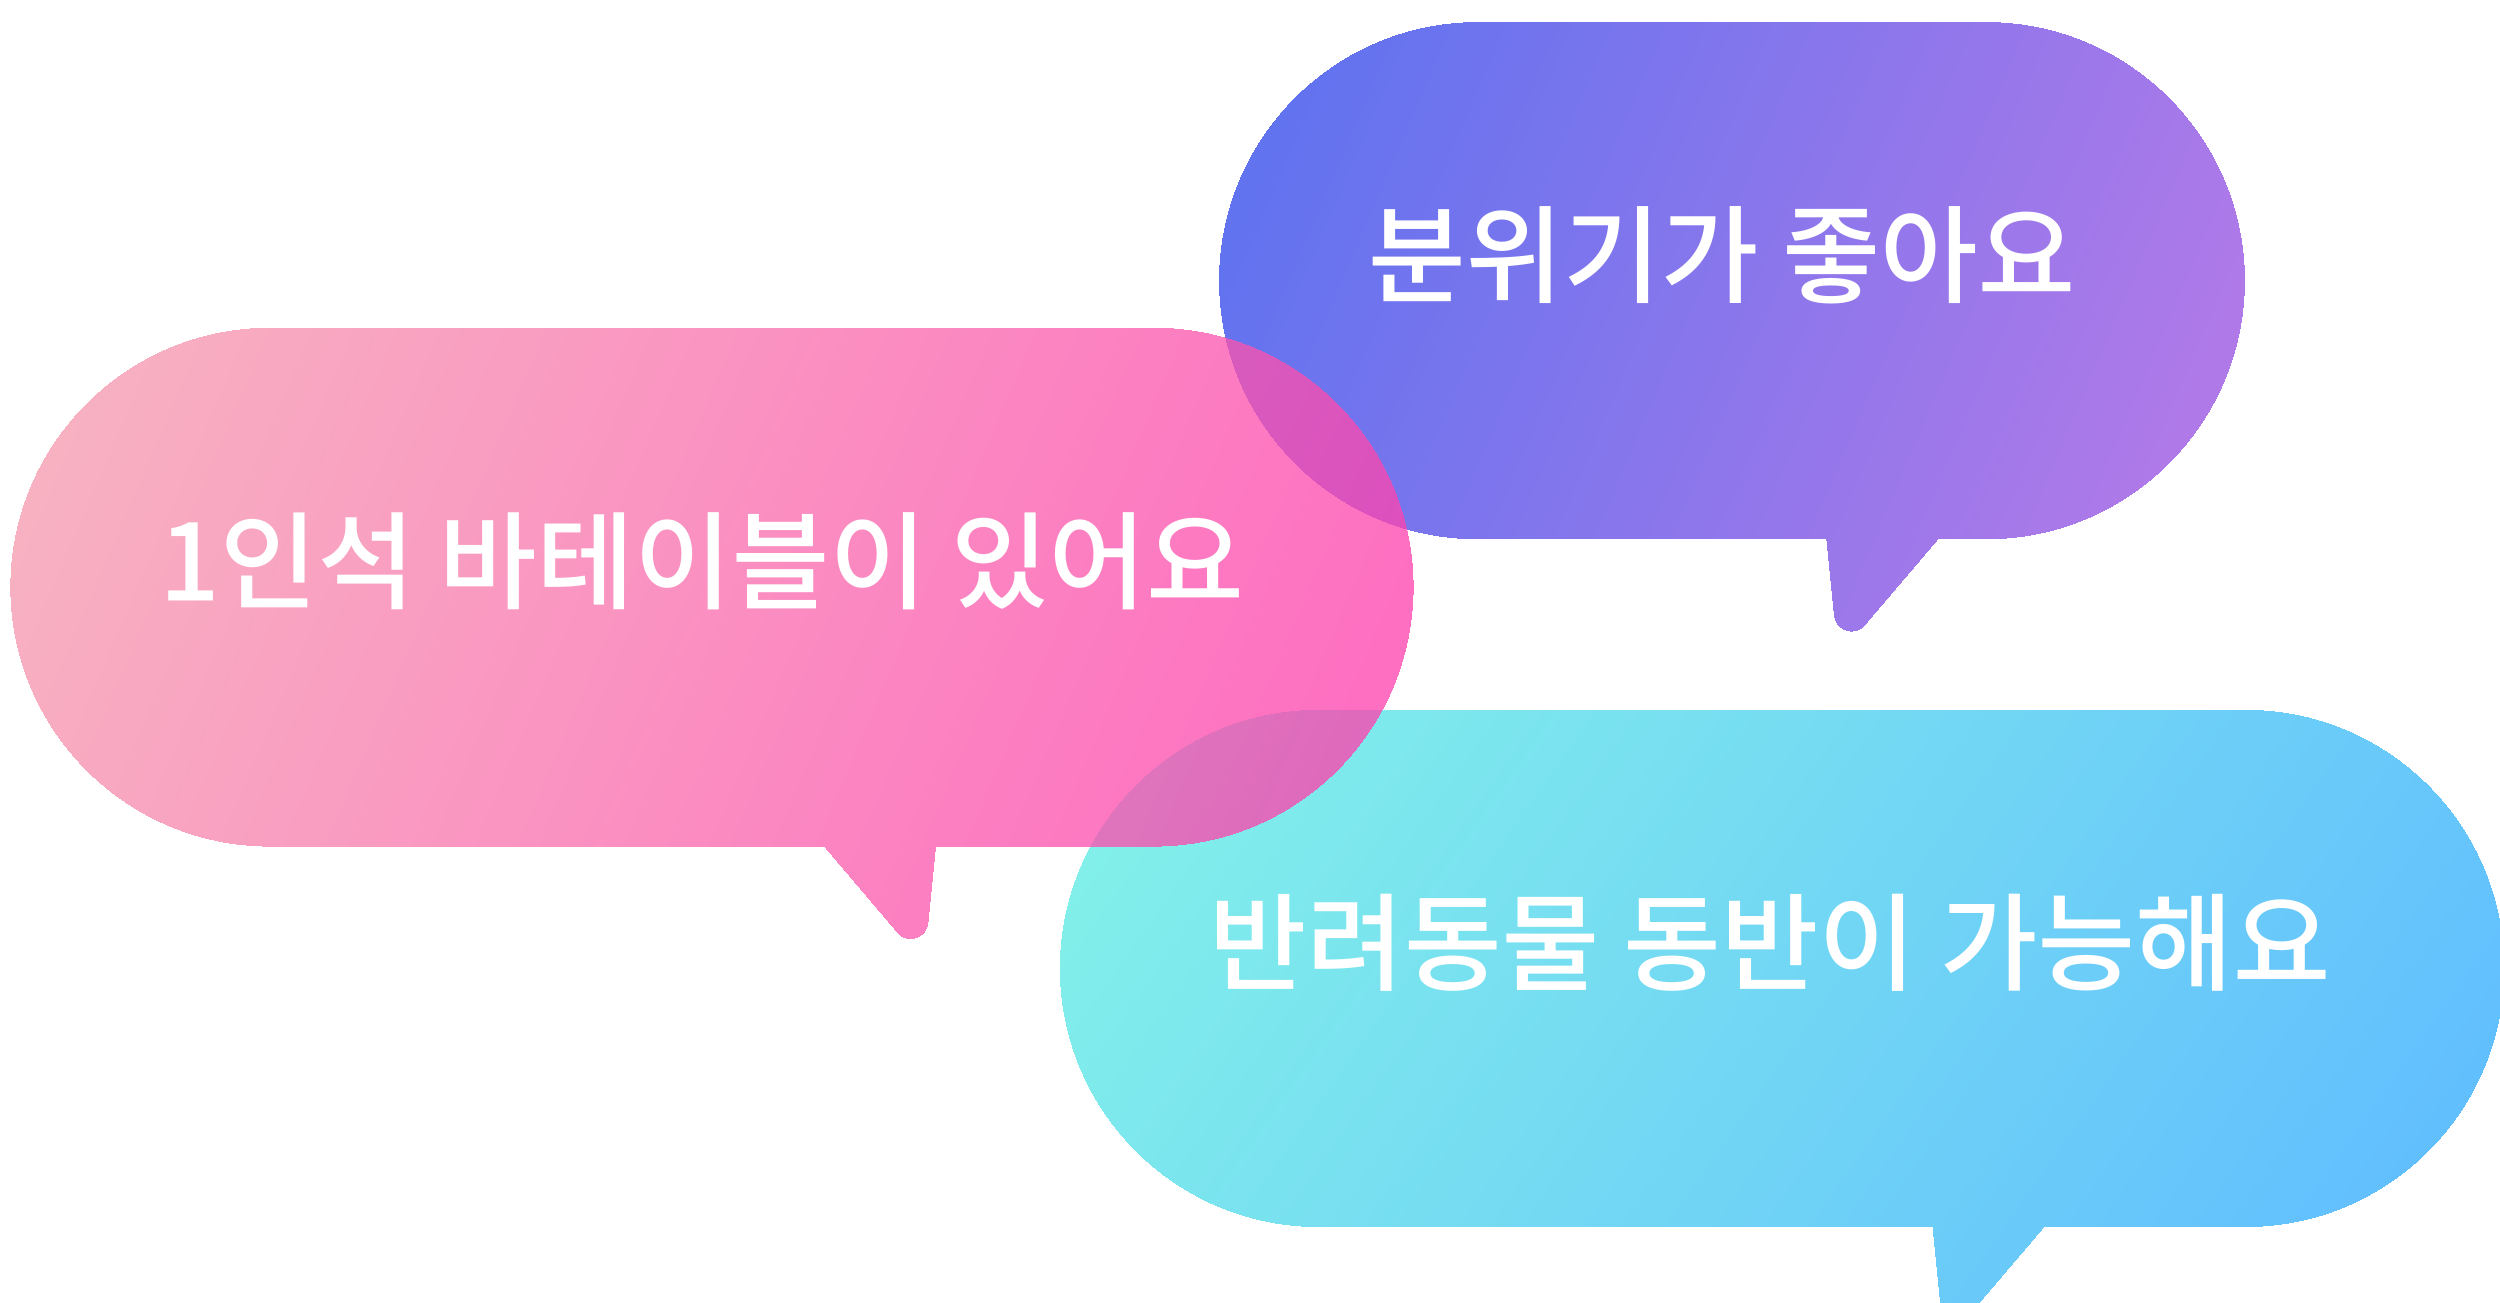 <svg width="424" height="221" viewBox="0 0 424 221" fill="none" xmlns="http://www.w3.org/2000/svg">
<g filter="url(#filter0_bdi_319_931)">
<path fill-rule="evenodd" clip-rule="evenodd" d="M221.863 116.637C197.638 116.637 178 136.275 178 160.5C178 184.725 197.638 204.363 221.863 204.363H326L327.298 217.299C327.561 219.929 330.851 220.958 332.566 218.946L345 204.363H379.137C403.362 204.363 423 184.725 423 160.5C423 136.275 403.362 116.637 379.137 116.637H221.863Z" fill="url(#paint0_linear_319_931)" fill-opacity="0.76" shape-rendering="crispEdges"/>
</g>
<path d="M216.772 151.606H218.662V163.684H216.772V151.606ZM218.104 156.412H220.984V157.978H218.104V156.412ZM208.258 166.186H219.328V167.716H208.258V166.186ZM208.258 162.496H210.148V166.528H208.258V162.496ZM206.404 152.776H208.276V155.35H212.29V152.776H214.144V161.002H206.404V152.776ZM208.276 156.808V159.508H212.29V156.808H208.276ZM234.123 151.57H235.995V168.058H234.123V151.57ZM231.117 155.224H234.519V156.754H231.117V155.224ZM222.963 162.748H224.223C226.725 162.748 228.777 162.676 231.225 162.298L231.387 163.846C228.885 164.242 226.779 164.314 224.223 164.314H222.963V162.748ZM222.927 153.028H230.181V159.112H224.835V163.108H222.963V157.618H228.327V154.54H222.927V153.028ZM231.045 159.706H234.447V161.236H231.045V159.706ZM238.945 159.526H253.813V161.038H238.945V159.526ZM245.443 156.97H247.315V160.138H245.443V156.97ZM240.781 156.376H252.103V157.87H240.781V156.376ZM240.781 152.326H251.995V153.82H242.653V157.294H240.781V152.326ZM246.343 162.064C249.871 162.064 252.013 163.144 252.013 165.052C252.013 166.96 249.871 168.04 246.343 168.04C242.815 168.04 240.673 166.96 240.673 165.052C240.673 163.144 242.815 162.064 246.343 162.064ZM246.343 163.504C243.931 163.504 242.581 164.044 242.581 165.052C242.581 166.06 243.931 166.582 246.343 166.582C248.755 166.582 250.105 166.06 250.105 165.052C250.105 164.044 248.755 163.504 246.343 163.504ZM261.966 159.418H263.838V161.848H261.966V159.418ZM255.486 158.338H270.354V159.832H255.486V158.338ZM257.376 152.11H268.446V157.186H257.376V152.11ZM266.592 153.586H259.23V155.71H266.592V153.586ZM257.25 161.182H268.5V165.124H259.14V166.87H257.268V163.774H266.646V162.604H257.25V161.182ZM257.268 166.438H268.968V167.896H257.268V166.438ZM276.105 159.526H290.973V161.038H276.105V159.526ZM282.603 156.97H284.475V160.138H282.603V156.97ZM277.941 156.376H289.263V157.87H277.941V156.376ZM277.941 152.326H289.155V153.82H279.813V157.294H277.941V152.326ZM283.503 162.064C287.031 162.064 289.173 163.144 289.173 165.052C289.173 166.96 287.031 168.04 283.503 168.04C279.975 168.04 277.833 166.96 277.833 165.052C277.833 163.144 279.975 162.064 283.503 162.064ZM283.503 163.504C281.091 163.504 279.741 164.044 279.741 165.052C279.741 166.06 281.091 166.582 283.503 166.582C285.915 166.582 287.265 166.06 287.265 165.052C287.265 164.044 285.915 163.504 283.503 163.504ZM303.608 151.606H305.498V163.684H303.608V151.606ZM304.94 156.412H307.82V157.978H304.94V156.412ZM295.094 166.186H306.164V167.716H295.094V166.186ZM295.094 162.496H296.984V166.528H295.094V162.496ZM293.24 152.776H295.112V155.35H299.126V152.776H300.98V161.002H293.24V152.776ZM295.112 156.808V159.508H299.126V156.808H295.112ZM320.869 151.57H322.759V168.058H320.869V151.57ZM313.993 152.794C316.459 152.794 318.241 155.044 318.241 158.59C318.241 162.136 316.459 164.404 313.993 164.404C311.545 164.404 309.763 162.136 309.763 158.59C309.763 155.044 311.545 152.794 313.993 152.794ZM313.993 154.504C312.553 154.504 311.563 156.034 311.563 158.59C311.563 161.164 312.553 162.712 313.993 162.712C315.433 162.712 316.423 161.164 316.423 158.59C316.423 156.034 315.433 154.504 313.993 154.504ZM340.678 151.57H342.568V168.022H340.678V151.57ZM342.064 158.086H345.034V159.634H342.064V158.086ZM336.412 153.316H338.266C338.266 158.104 336.232 162.334 330.85 165.034L329.788 163.594C334.234 161.326 336.412 158.032 336.412 153.64V153.316ZM330.616 153.316H337.384V154.846H330.616V153.316ZM348.327 155.944H359.577V157.456H348.327V155.944ZM348.327 151.894H350.199V156.628H348.327V151.894ZM346.383 159.148H361.251V160.66H346.383V159.148ZM353.781 161.956C357.309 161.956 359.451 163.036 359.451 164.98C359.451 166.888 357.309 167.986 353.781 167.986C350.253 167.986 348.111 166.888 348.111 164.98C348.111 163.036 350.253 161.956 353.781 161.956ZM353.781 163.414C351.369 163.414 350.019 163.936 350.019 164.98C350.019 165.97 351.369 166.528 353.781 166.528C356.193 166.528 357.543 165.97 357.543 164.98C357.543 163.936 356.193 163.414 353.781 163.414ZM362.905 154.252H370.933V155.764H362.905V154.252ZM366.937 156.7C369.007 156.7 370.501 158.284 370.501 160.534C370.501 162.784 369.007 164.35 366.937 164.35C364.885 164.35 363.373 162.784 363.373 160.534C363.373 158.284 364.885 156.7 366.937 156.7ZM366.937 158.284C365.839 158.284 365.047 159.184 365.047 160.534C365.047 161.902 365.839 162.766 366.937 162.766C368.035 162.766 368.827 161.902 368.827 160.534C368.827 159.184 368.035 158.284 366.937 158.284ZM375.145 151.588H376.945V168.04H375.145V151.588ZM372.805 158.41H375.739V159.94H372.805V158.41ZM371.653 151.93H373.417V167.284H371.653V151.93ZM366.019 152.056H367.873V155.188H366.019V152.056ZM382.974 160.012H384.846V164.782H382.974V160.012ZM389.004 160.012H390.894V164.782H389.004V160.012ZM379.5 164.476H394.404V166.024H379.5V164.476ZM386.916 152.524C390.426 152.524 392.964 154.216 392.964 156.844C392.964 159.454 390.426 161.146 386.916 161.146C383.406 161.146 380.868 159.454 380.868 156.844C380.868 154.216 383.406 152.524 386.916 152.524ZM386.916 154C384.432 154 382.704 155.098 382.704 156.844C382.704 158.572 384.432 159.67 386.916 159.67C389.4 159.67 391.128 158.572 391.128 156.844C391.128 155.098 389.4 154 386.916 154Z" fill="white"/>
<g filter="url(#filter1_bdi_319_931)">
<path fill-rule="evenodd" clip-rule="evenodd" d="M248.863 0C224.638 0 205 19.638 205 43.863C205 68.088 224.638 87.727 248.863 87.727H308L309.298 100.663C309.561 103.293 312.851 104.321 314.566 102.31L327 87.727H335.137C359.362 87.727 379 68.088 379 43.863C379 19.638 359.362 0 335.137 0H248.863Z" fill="url(#paint1_linear_319_931)" fill-opacity="0.76" shape-rendering="crispEdges"/>
</g>
<g filter="url(#filter2_bdi_319_931)">
<path fill-rule="evenodd" clip-rule="evenodd" d="M44 51.838C19.7 51.838 0 71.538 0 95.838C0 120.139 19.7 139.838 44 139.838H138L150.431 154.463C152.145 156.479 155.439 155.451 155.702 152.819L157 139.838H194C218.301 139.838 238 120.139 238 95.838C238 71.538 218.301 51.838 194 51.838H44Z" fill="url(#paint2_linear_319_931)" fill-opacity="0.76" shape-rendering="crispEdges"/>
</g>
<path d="M28.53 101.838V100.128H31.446V90.912H29.052V89.598C30.312 89.382 31.176 89.058 31.95 88.59H33.516V100.128H36.108V101.838H28.53ZM49.758 86.898H51.648V98.814H49.758V86.898ZM40.902 101.478H52.116V103.008H40.902V101.478ZM40.902 97.608H42.792V102.054H40.902V97.608ZM42.774 87.996C45.258 87.996 47.13 89.688 47.13 92.1C47.13 94.476 45.258 96.204 42.774 96.204C40.29 96.204 38.4 94.476 38.4 92.1C38.4 89.688 40.29 87.996 42.774 87.996ZM42.774 89.616C41.334 89.616 40.236 90.588 40.236 92.1C40.236 93.576 41.334 94.548 42.774 94.548C44.214 94.548 45.294 93.576 45.294 92.1C45.294 90.588 44.214 89.616 42.774 89.616ZM63.058 90.156H66.712V91.704H63.058V90.156ZM58.594 87.726H60.142V89.364C60.142 92.568 58.522 95.268 55.606 96.33L54.598 94.836C57.208 93.936 58.594 91.74 58.594 89.364V87.726ZM58.954 87.726H60.484V89.472C60.484 91.632 61.888 93.684 64.336 94.53L63.346 96.006C60.556 94.998 58.954 92.424 58.954 89.472V87.726ZM57.19 97.464H68.278V103.332H66.388V98.976H57.19V97.464ZM66.388 86.88H68.278V96.636H66.388V86.88ZM86.108 86.88H87.998V103.332H86.108V86.88ZM87.566 93.198H90.554V94.782H87.566V93.198ZM75.83 88.23H77.702V92.424H81.77V88.23H83.642V99.444H75.83V88.23ZM77.702 93.9V97.914H81.77V93.9H77.702ZM98.58 93H101.586V94.53H98.58V93ZM92.352 98.004H93.432C95.862 98.004 97.374 97.95 99.174 97.608L99.336 99.138C97.482 99.48 95.916 99.534 93.432 99.534H92.352V98.004ZM92.352 88.788H98.454V90.3H94.152V98.544H92.352V88.788ZM93.612 93.216H97.752V94.692H93.612V93.216ZM104.034 86.88H105.834V103.332H104.034V86.88ZM100.686 87.222H102.45V102.54H100.686V87.222ZM120.017 86.862H121.907V103.35H120.017V86.862ZM113.141 88.086C115.607 88.086 117.389 90.336 117.389 93.882C117.389 97.428 115.607 99.696 113.141 99.696C110.693 99.696 108.911 97.428 108.911 93.882C108.911 90.336 110.693 88.086 113.141 88.086ZM113.141 89.796C111.701 89.796 110.711 91.326 110.711 93.882C110.711 96.456 111.701 98.004 113.141 98.004C114.581 98.004 115.571 96.456 115.571 93.882C115.571 91.326 114.581 89.796 113.141 89.796ZM126.856 87.168H128.71V88.5H136V87.168H137.872V92.64H126.856V87.168ZM128.71 89.904V91.2H136V89.904H128.71ZM124.912 93.792H139.78V95.286H124.912V93.792ZM126.676 96.528H137.926V100.434H128.566V102.216H126.694V99.102H136.072V97.932H126.676V96.528ZM126.694 101.748H138.394V103.188H126.694V101.748ZM153.134 86.862H155.024V103.35H153.134V86.862ZM146.258 88.086C148.724 88.086 150.506 90.336 150.506 93.882C150.506 97.428 148.724 99.696 146.258 99.696C143.81 99.696 142.028 97.428 142.028 93.882C142.028 90.336 143.81 88.086 146.258 88.086ZM146.258 89.796C144.818 89.796 143.828 91.326 143.828 93.882C143.828 96.456 144.818 98.004 146.258 98.004C147.698 98.004 148.688 96.456 148.688 93.882C148.688 91.326 147.698 89.796 146.258 89.796ZM165.996 96.942H167.436V97.68C167.436 99.984 166.194 102.198 163.728 103.098L162.81 101.712C164.916 100.974 165.996 99.264 165.996 97.68V96.942ZM166.446 96.942H167.814V97.68C167.814 99.3 168.732 101.028 170.712 101.838L169.938 103.26C167.454 102.306 166.446 99.966 166.446 97.68V96.942ZM172.044 96.942H173.412V97.68C173.412 99.768 172.368 102.252 169.938 103.26L169.164 101.838C171.126 100.956 172.044 99.12 172.044 97.68V96.942ZM172.458 96.942H173.898V97.68C173.898 99.372 174.96 101.028 177.084 101.712L176.166 103.098C173.664 102.234 172.458 100.092 172.458 97.68V96.942ZM173.754 86.898H175.644V96.24H173.754V86.898ZM166.77 87.798C169.29 87.798 171.126 89.382 171.126 91.686C171.126 93.954 169.29 95.556 166.77 95.556C164.25 95.556 162.396 93.954 162.396 91.686C162.396 89.382 164.25 87.798 166.77 87.798ZM166.77 89.364C165.312 89.364 164.232 90.282 164.232 91.686C164.232 93.09 165.312 93.99 166.77 93.99C168.228 93.99 169.29 93.09 169.29 91.686C169.29 90.282 168.228 89.364 166.77 89.364ZM183.076 88.086C185.506 88.086 187.234 90.336 187.234 93.882C187.234 97.428 185.506 99.696 183.076 99.696C180.646 99.696 178.918 97.428 178.918 93.882C178.918 90.336 180.646 88.086 183.076 88.086ZM183.076 89.796C181.672 89.796 180.718 91.326 180.718 93.882C180.718 96.456 181.672 98.004 183.076 98.004C184.498 98.004 185.452 96.456 185.452 93.882C185.452 91.326 184.498 89.796 183.076 89.796ZM190.42 86.862H192.292V103.35H190.42V86.862ZM186.658 93H191.23V94.512H186.658V93ZM198.681 95.304H200.553V100.074H198.681V95.304ZM204.711 95.304H206.601V100.074H204.711V95.304ZM195.207 99.768H210.111V101.316H195.207V99.768ZM202.623 87.816C206.133 87.816 208.671 89.508 208.671 92.136C208.671 94.746 206.133 96.438 202.623 96.438C199.113 96.438 196.575 94.746 196.575 92.136C196.575 89.508 199.113 87.816 202.623 87.816ZM202.623 89.292C200.139 89.292 198.411 90.39 198.411 92.136C198.411 93.864 200.139 94.962 202.623 94.962C205.107 94.962 206.835 93.864 206.835 92.136C206.835 90.39 205.107 89.292 202.623 89.292Z" fill="white"/>
<path d="M232.81 43.52H247.714V45.032H232.81V43.52ZM239.47 44.312H241.342V47.948H239.47V44.312ZM234.628 49.55H246.058V51.08H234.628V49.55ZM234.628 46.58H236.5V50.162H234.628V46.58ZM234.754 35.474H236.608V37.382H243.898V35.474H245.77V42.134H234.754V35.474ZM236.608 38.822V40.64H243.898V38.822H236.608ZM254.733 35.672C257.199 35.672 258.981 37.076 258.981 39.11C258.981 41.144 257.199 42.566 254.733 42.566C252.267 42.566 250.485 41.144 250.485 39.11C250.485 37.076 252.267 35.672 254.733 35.672ZM254.733 37.22C253.311 37.22 252.303 37.958 252.303 39.11C252.303 40.28 253.311 41 254.733 41C256.155 41 257.181 40.28 257.181 39.11C257.181 37.958 256.155 37.22 254.733 37.22ZM253.869 44.312H255.759V50.9H253.869V44.312ZM261.105 34.952H262.977V51.404H261.105V34.952ZM249.621 45.32L249.387 43.754C252.357 43.754 256.479 43.718 260.043 43.178L260.169 44.564C256.515 45.266 252.555 45.302 249.621 45.32ZM277.627 34.952H279.517V51.404H277.627V34.952ZM272.803 36.698H274.657C274.657 41.576 272.713 45.716 267.061 48.47L266.071 46.958C270.805 44.672 272.803 41.414 272.803 37.022V36.698ZM266.881 36.698H273.649V38.21H266.881V36.698ZM293.358 34.934H295.248V51.386H293.358V34.934ZM294.744 41.45H297.714V42.998H294.744V41.45ZM289.092 36.68H290.946C290.946 41.468 288.912 45.698 283.53 48.398L282.468 46.958C286.914 44.69 289.092 41.396 289.092 37.004V36.68ZM283.296 36.68H290.064V38.21H283.296V36.68ZM309.567 39.848H311.439V42.26H309.567V39.848ZM309.261 36.032H310.899V36.5C310.899 38.876 308.199 40.514 304.401 40.82L303.807 39.398C307.047 39.182 309.261 37.94 309.261 36.5V36.032ZM310.161 36.032H311.781V36.5C311.781 37.94 313.995 39.182 317.253 39.398L316.659 40.82C312.861 40.514 310.161 38.876 310.161 36.5V36.032ZM304.455 35.42H316.623V36.86H304.455V35.42ZM304.455 45.032H316.587V46.49H304.455V45.032ZM303.087 41.594H317.991V43.088H303.087V41.594ZM310.503 47.138C313.689 47.138 315.489 47.894 315.489 49.298C315.489 50.738 313.689 51.476 310.503 51.476C307.335 51.476 305.535 50.738 305.535 49.298C305.535 47.894 307.335 47.138 310.503 47.138ZM310.503 48.416C308.541 48.416 307.479 48.686 307.479 49.298C307.479 49.91 308.541 50.216 310.503 50.216C312.483 50.216 313.545 49.91 313.545 49.298C313.545 48.686 312.483 48.416 310.503 48.416ZM309.585 43.682H311.457V45.932H309.585V43.682ZM324.038 36.158C326.486 36.158 328.25 38.408 328.25 41.954C328.25 45.5 326.486 47.768 324.038 47.768C321.59 47.768 319.826 45.5 319.826 41.954C319.826 38.408 321.59 36.158 324.038 36.158ZM324.038 37.868C322.616 37.868 321.626 39.398 321.626 41.954C321.626 44.528 322.616 46.076 324.038 46.076C325.46 46.076 326.45 44.528 326.45 41.954C326.45 39.398 325.46 37.868 324.038 37.868ZM330.518 34.952H332.408V51.404H330.518V34.952ZM331.976 41.36H334.964V42.926H331.976V41.36ZM339.697 43.376H341.569V48.146H339.697V43.376ZM345.727 43.376H347.617V48.146H345.727V43.376ZM336.223 47.84H351.127V49.388H336.223V47.84ZM343.639 35.888C347.149 35.888 349.687 37.58 349.687 40.208C349.687 42.818 347.149 44.51 343.639 44.51C340.129 44.51 337.591 42.818 337.591 40.208C337.591 37.58 340.129 35.888 343.639 35.888ZM343.639 37.364C341.155 37.364 339.427 38.462 339.427 40.208C339.427 41.936 341.155 43.034 343.639 43.034C346.123 43.034 347.851 41.936 347.851 40.208C347.851 38.462 346.123 37.364 343.639 37.364Z" fill="white"/>
<defs>
<filter id="filter0_bdi_319_931" x="169" y="107.637" width="263" height="121.367" filterUnits="userSpaceOnUse" color-interpolation-filters="sRGB">
<feFlood flood-opacity="0" result="BackgroundImageFix"/>
<feGaussianBlur in="BackgroundImageFix" stdDeviation="4.5"/>
<feComposite in2="SourceAlpha" operator="in" result="effect1_backgroundBlur_319_931"/>
<feColorMatrix in="SourceAlpha" type="matrix" values="0 0 0 0 0 0 0 0 0 0 0 0 0 0 0 0 0 0 127 0" result="hardAlpha"/>
<feOffset dx="0.75" dy="0.75"/>
<feComposite in2="hardAlpha" operator="out"/>
<feColorMatrix type="matrix" values="0 0 0 0 0.083 0 0 0 0 0.695 0 0 0 0 0.757 0 0 0 1 0"/>
<feBlend mode="normal" in2="effect1_backgroundBlur_319_931" result="effect2_dropShadow_319_931"/>
<feBlend mode="normal" in="SourceGraphic" in2="effect2_dropShadow_319_931" result="shape"/>
<feColorMatrix in="SourceAlpha" type="matrix" values="0 0 0 0 0 0 0 0 0 0 0 0 0 0 0 0 0 0 127 0" result="hardAlpha"/>
<feOffset dx="1" dy="3"/>
<feGaussianBlur stdDeviation="1.5"/>
<feComposite in2="hardAlpha" operator="arithmetic" k2="-1" k3="1"/>
<feColorMatrix type="matrix" values="0 0 0 0 0.819 0 0 0 0 0.966 0 0 0 0 1 0 0 0 0.34 0"/>
<feBlend mode="normal" in2="shape" result="effect3_innerShadow_319_931"/>
</filter>
<filter id="filter1_bdi_319_931" x="196" y="-9" width="192" height="121.367" filterUnits="userSpaceOnUse" color-interpolation-filters="sRGB">
<feFlood flood-opacity="0" result="BackgroundImageFix"/>
<feGaussianBlur in="BackgroundImageFix" stdDeviation="4.5"/>
<feComposite in2="SourceAlpha" operator="in" result="effect1_backgroundBlur_319_931"/>
<feColorMatrix in="SourceAlpha" type="matrix" values="0 0 0 0 0 0 0 0 0 0 0 0 0 0 0 0 0 0 127 0" result="hardAlpha"/>
<feOffset dx="0.75" dy="0.75"/>
<feComposite in2="hardAlpha" operator="out"/>
<feColorMatrix type="matrix" values="0 0 0 0 0.579 0 0 0 0 0.321 0 0 0 0 0.7 0 0 0 0.82 0"/>
<feBlend mode="normal" in2="effect1_backgroundBlur_319_931" result="effect2_dropShadow_319_931"/>
<feBlend mode="normal" in="SourceGraphic" in2="effect2_dropShadow_319_931" result="shape"/>
<feColorMatrix in="SourceAlpha" type="matrix" values="0 0 0 0 0 0 0 0 0 0 0 0 0 0 0 0 0 0 127 0" result="hardAlpha"/>
<feOffset dx="1" dy="3"/>
<feGaussianBlur stdDeviation="1.5"/>
<feComposite in2="hardAlpha" operator="arithmetic" k2="-1" k3="1"/>
<feColorMatrix type="matrix" values="0 0 0 0 0.786 0 0 0 0 0.769 0 0 0 0 0.979 0 0 0 0.16 0"/>
<feBlend mode="normal" in2="shape" result="effect3_innerShadow_319_931"/>
</filter>
<filter id="filter2_bdi_319_931" x="-9" y="42.838" width="256" height="121.686" filterUnits="userSpaceOnUse" color-interpolation-filters="sRGB">
<feFlood flood-opacity="0" result="BackgroundImageFix"/>
<feGaussianBlur in="BackgroundImageFix" stdDeviation="4.5"/>
<feComposite in2="SourceAlpha" operator="in" result="effect1_backgroundBlur_319_931"/>
<feColorMatrix in="SourceAlpha" type="matrix" values="0 0 0 0 0 0 0 0 0 0 0 0 0 0 0 0 0 0 127 0" result="hardAlpha"/>
<feOffset dx="0.75" dy="0.75"/>
<feComposite in2="hardAlpha" operator="out"/>
<feColorMatrix type="matrix" values="0 0 0 0 0.769 0 0 0 0 0.275 0 0 0 0 0.56 0 0 0 0.92 0"/>
<feBlend mode="normal" in2="effect1_backgroundBlur_319_931" result="effect2_dropShadow_319_931"/>
<feBlend mode="normal" in="SourceGraphic" in2="effect2_dropShadow_319_931" result="shape"/>
<feColorMatrix in="SourceAlpha" type="matrix" values="0 0 0 0 0 0 0 0 0 0 0 0 0 0 0 0 0 0 127 0" result="hardAlpha"/>
<feOffset dx="1" dy="3"/>
<feGaussianBlur stdDeviation="1.5"/>
<feComposite in2="hardAlpha" operator="arithmetic" k2="-1" k3="1"/>
<feColorMatrix type="matrix" values="0 0 0 0 0.977 0 0 0 0 0.829 0 0 0 0 0.916 0 0 0 0.35 0"/>
<feBlend mode="normal" in2="shape" result="effect3_innerShadow_319_931"/>
</filter>
<linearGradient id="paint0_linear_319_931" x1="143" y1="77.769" x2="397.946" y2="257.506" gradientUnits="userSpaceOnUse">
<stop stop-color="#68FFDB"/>
<stop offset="0.951" stop-color="#2EA7FF"/>
</linearGradient>
<linearGradient id="paint1_linear_319_931" x1="142.133" y1="-6.907" x2="458.657" y2="128.405" gradientUnits="userSpaceOnUse">
<stop stop-color="#0043EE"/>
<stop offset="1" stop-color="#D955DC"/>
</linearGradient>
<linearGradient id="paint2_linear_319_931" x1="-43.7" y1="56.289" x2="241.716" y2="178.667" gradientUnits="userSpaceOnUse">
<stop stop-color="#F3AEAE"/>
<stop offset="1" stop-color="#FF33AD"/>
</linearGradient>
</defs>
</svg>
